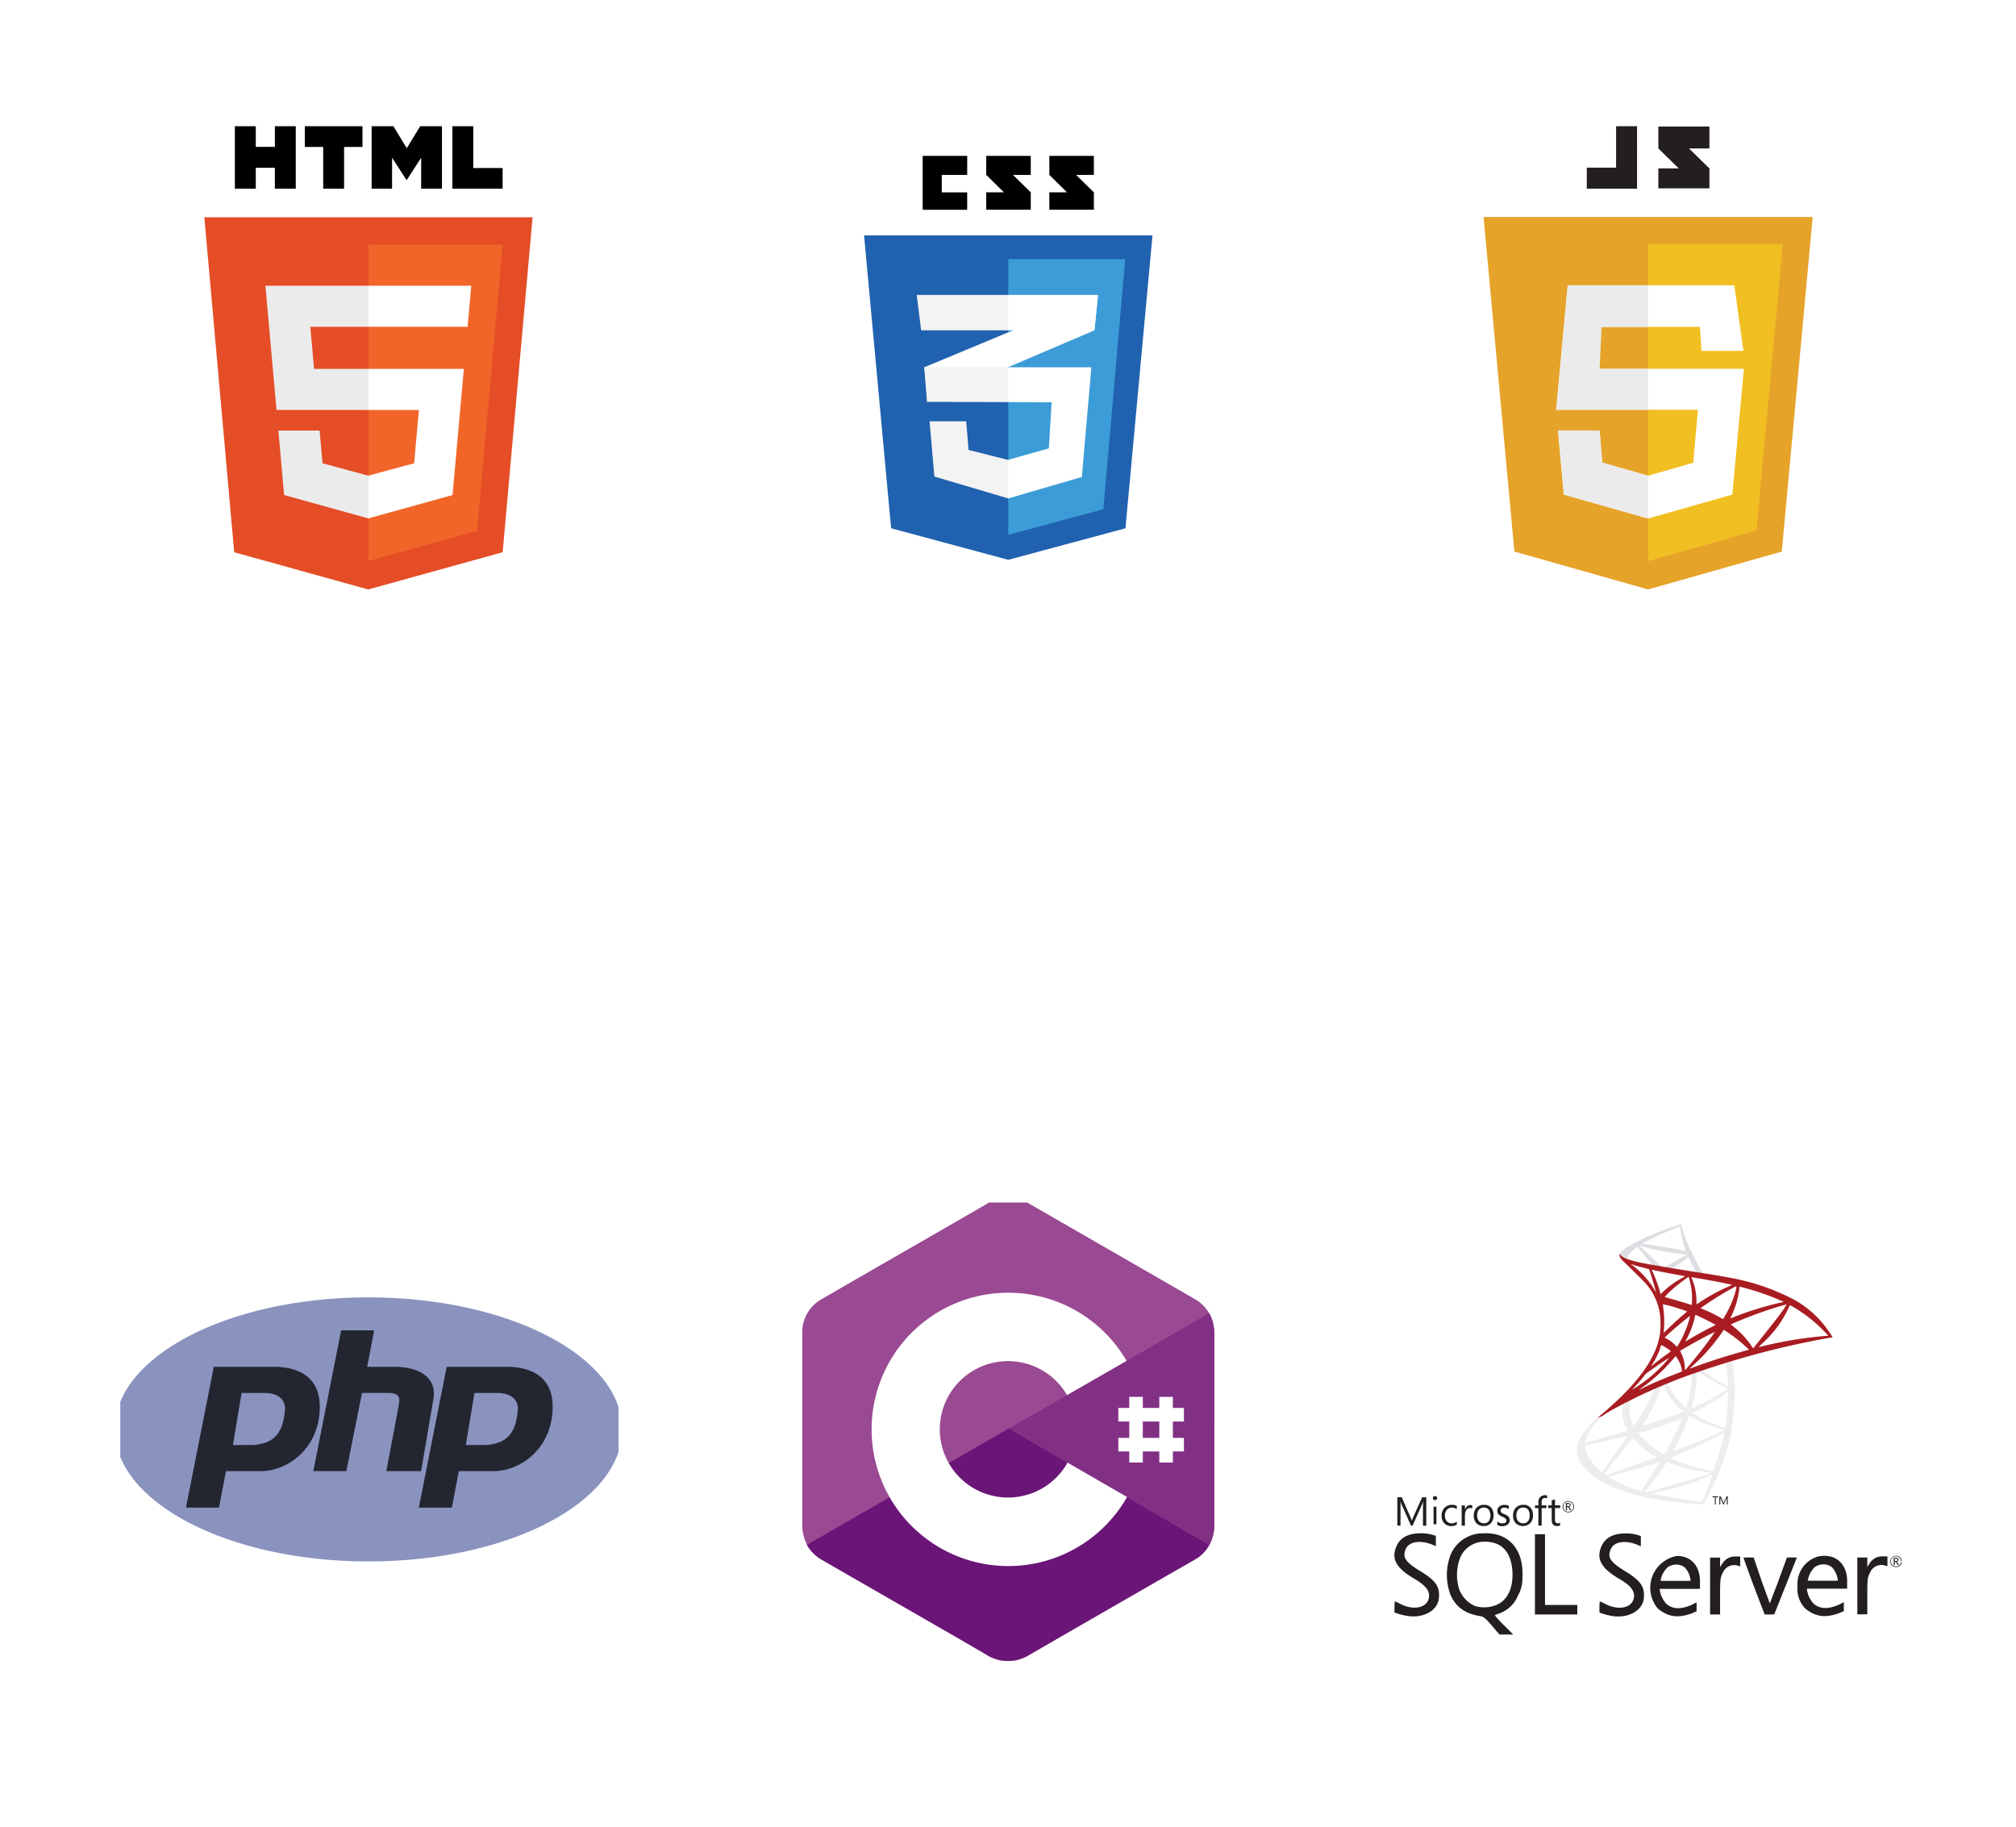 <svg xmlns="http://www.w3.org/2000/svg" xmlns:xlink="http://www.w3.org/1999/xlink" width="352" height="319" viewBox="0 0 352 319">
  <defs>
    <clipPath id="clip-path">
      <rect id="Rectangle_57" data-name="Rectangle 57" width="87" height="81" transform="translate(0 0)" fill="#fff"/>
    </clipPath>
    <clipPath id="clip-path-2">
      <rect id="Rectangle_60" data-name="Rectangle 60" width="87" height="81" transform="translate(0 0.425)" fill="#fff"/>
    </clipPath>
    <clipPath id="clip-path-3">
      <rect id="Rectangle_58" data-name="Rectangle 58" width="89" height="81" transform="translate(0 0)" fill="#fff"/>
    </clipPath>
    <linearGradient id="linear-gradient" x1="-10.229" y1="13.597" x2="-10.229" y2="14.597" gradientUnits="objectBoundingBox">
      <stop offset="0.387" stop-color="#d1d3d4" stop-opacity="0"/>
      <stop offset="1" stop-color="#d1d3d4"/>
    </linearGradient>
    <linearGradient id="linear-gradient-2" x1="-9.516" y1="14.078" x2="-9.516" y2="15.078" xlink:href="#linear-gradient"/>
    <linearGradient id="linear-gradient-3" x1="-5.39" y1="6.703" x2="-4.39" y2="6.703" gradientUnits="objectBoundingBox">
      <stop offset="0" stop-color="#e8e7e5"/>
      <stop offset="1" stop-color="#fff"/>
    </linearGradient>
    <linearGradient id="linear-gradient-4" x1="-4.964" y1="30.297" x2="-3.964" y2="30.297" xlink:href="#linear-gradient-3"/>
    <clipPath id="clip-path-4">
      <rect id="Rectangle_61" data-name="Rectangle 61" width="89" height="81" transform="translate(0 0.425)" fill="#fff"/>
    </clipPath>
    <linearGradient id="linear-gradient-5" x1="-4.183" y1="0.143" x2="-3.174" y2="0.794" gradientUnits="objectBoundingBox">
      <stop offset="0" stop-color="#909ca9"/>
      <stop offset="1" stop-color="#ededee"/>
    </linearGradient>
    <linearGradient id="linear-gradient-6" x1="-8.133" y1="37.388" x2="-6.64" y2="37.388" gradientUnits="objectBoundingBox">
      <stop offset="0" stop-color="#939fab"/>
      <stop offset="1" stop-color="#dcdee1"/>
    </linearGradient>
    <radialGradient id="radial-gradient" cx="0.443" cy="0.439" r="0.128" gradientTransform="matrix(-0.691, -0.149, -0.208, 1.978, -19.227, -9.973)" gradientUnits="objectBoundingBox">
      <stop offset="0" stop-color="#ee352c"/>
      <stop offset="1" stop-color="#a91d22"/>
    </radialGradient>
  </defs>
  <g id="Groupe_149" data-name="Groupe 149" transform="translate(-676 -1451.632)">
    <rect id="Rectangle_56" data-name="Rectangle 56" width="352" height="319" transform="translate(676 1451.632)" fill="#fff"/>
    <g id="Groupe_de_masques_8" data-name="Groupe de masques 8" transform="translate(697 1473.632)" clip-path="url(#clip-path)">
      <g id="html-5" transform="translate(14.677 0.042)">
        <path id="Tracé_1461" data-name="Tracé 1461" d="M57.443,20.635,52.222,79.128l-23.47,6.507-23.406-6.5L.13,20.635Z" transform="translate(-0.13 -4.737)" fill="#e44d26"/>
        <path id="Tracé_1462" data-name="Tracé 1462" d="M37.324,82.086l18.965-5.258,4.462-49.985H37.324Z" transform="translate(-8.667 -6.162)" fill="#f16529"/>
        <path id="Tracé_1463" data-name="Tracé 1463" d="M21.814,43.331h10.15V36.156H13.972l.172,1.925,1.764,19.772H31.964V50.679H22.47Zm1.617,18.11h-7.2l1.005,11.266,14.7,4.08.033-.009V69.313l-.031.008-7.991-2.158-.511-5.722Z" transform="translate(-3.307 -8.299)" fill="#ebebeb"/>
        <path id="Tracé_1464" data-name="Tracé 1464" d="M7.051,0H10.7V3.6h3.336V0h3.646V10.909H14.033V7.256H10.7v3.653H7.051V0ZM22.474,3.618h-3.21V0H29.332V3.618H26.121v7.291H22.474V3.618h0ZM30.93,0h3.8l2.339,3.833L39.407,0h3.8V10.909H39.579V5.5L37.071,9.381h-.063L34.5,5.5v5.407H30.93Zm14.1,0h3.647V7.3H53.8v3.606H45.025V0Z" transform="translate(-1.718)"/>
        <path id="Tracé_1465" data-name="Tracé 1465" d="M37.292,57.854h8.835l-.833,9.305-8,2.16v7.465L52,72.707l.108-1.212L53.8,52.605l.175-1.927H37.292v7.175Zm0-14.54v.018H54.623l.144-1.613.327-3.637.171-1.925H37.292v7.158Z" transform="translate(-8.66 -8.299)" fill="#fff"/>
      </g>
    </g>
    <g id="Groupe_de_masques_11" data-name="Groupe de masques 11" transform="translate(697 1661.208)" clip-path="url(#clip-path-2)">
      <g id="php-1" transform="translate(-0.968 16.983)">
        <ellipse id="Ellipse_1" data-name="Ellipse 1" cx="44.301" cy="23.061" rx="44.301" ry="23.061" transform="translate(0 0)" fill="#8993be"/>
        <path id="Tracé_1482" data-name="Tracé 1482" d="M16.147,38.433,21,13.855H32.229c4.855.3,7.282,2.731,7.282,6.979,0,7.282-5.765,11.53-10.924,11.227H23.126l-1.214,6.372ZM24.34,27.51l1.517-9.1H29.8c2.124,0,3.641.91,3.641,2.731-.3,5.159-2.731,6.069-5.462,6.372H24.34Zm14.044,4.551L43.238,7.483H49L47.79,13.855h5.462c4.855.3,6.676,2.731,6.069,5.765L57.2,32.061H51.128l2.124-11.227c.3-1.517.3-2.428-1.821-2.428H46.879L44.149,32.061Zm18.424,6.372,4.855-24.578H72.889c4.855.3,7.283,2.731,7.283,6.979,0,7.282-5.765,11.53-10.924,11.227H63.786l-1.214,6.372ZM65,27.51l1.517-9.1h3.945c2.124,0,3.641.91,3.641,2.731-.3,5.159-2.731,6.069-5.462,6.372H65Z" transform="translate(-3.706 -1.718)" fill="#232531" fill-rule="evenodd"/>
      </g>
    </g>
    <g id="Groupe_de_masques_9" data-name="Groupe de masques 9" transform="translate(808 1473.632)" clip-path="url(#clip-path-3)">
      <g id="css3" transform="translate(3.6 0.042)">
        <path id="Tracé_1466" data-name="Tracé 1466" d="M0,0H80.9V80.9H0Z" fill="none"/>
        <path id="Tracé_1467" data-name="Tracé 1467" d="M65.457,75.894,45,81.4l-20.46-5.509L19.817,24.746H70.179Z" transform="translate(-4.549 -5.68)" fill="#2062af"/>
        <path id="Tracé_1468" data-name="Tracé 1468" d="M52.5,30.123V78.244l.046.013L69.1,73.8l3.822-43.675H52.5Z" transform="translate(-12.051 -6.914)" fill="#3c9cd7"/>
        <path id="Tracé_1469" data-name="Tracé 1469" d="M36.436,13.092V10.048h4.442V6.717H33.1v9.415h7.773v-3.04Zm12.432-3.044h3.105V6.717H44.2v3.331c1.04,1.04,1.582,1.538,3.087,3.042l-3.087,0v3.039h7.774v-3.04Zm11.018,0h3.105V6.717H55.217v3.331c1.04,1.04,1.583,1.538,3.087,3.042l-3.087,0v3.039h7.774v-3.04l-3.105-3.044Z" transform="translate(-7.599 -1.542)"/>
        <path id="Tracé_1470" data-name="Tracé 1470" d="M48.113,44.776l-14.644,6.1.486,6.038,14.158-6.053,15.06-6.439.624-6.177L48.113,44.776Z" transform="translate(-7.683 -8.779)" fill="#fff"/>
        <path id="Tracé_1471" data-name="Tracé 1471" d="M33.469,52.821l.486,6.038,14.158-6.053V46.722Z" transform="translate(-7.683 -10.725)" fill="url(#linear-gradient)"/>
        <path id="Tracé_1472" data-name="Tracé 1472" d="M68.161,38.244,52.476,44.776V50.86l15.06-6.439Z" transform="translate(-12.045 -8.779)" fill="url(#linear-gradient-2)"/>
        <path id="Tracé_1473" data-name="Tracé 1473" d="M33.5,54.638l.486,6.038,21.723.069L55.222,68.8l-7.148,2.012L41.2,69.073l-.416-5H34.4l.833,9.647L48.143,77.54l12.839-3.748,1.666-19.155Z" transform="translate(-7.689 -12.542)" fill="url(#linear-gradient-3)"/>
        <path id="Tracé_1474" data-name="Tracé 1474" d="M48.113,54.638H33.47l.486,6.038,14.158.045V54.638Zm0,16.151-.069.019-6.871-1.735-.416-5H34.372l.833,9.647,12.908,3.817Z" transform="translate(-7.683 -12.542)" opacity="0.05"/>
        <path id="Tracé_1475" data-name="Tracé 1475" d="M31.758,38.244H63.405l-.624,6.177H32.521l-.763-6.177Z" transform="translate(-7.29 -8.779)" fill="url(#linear-gradient-4)"/>
        <path id="Tracé_1476" data-name="Tracé 1476" d="M47.72,38.244H31.758l.763,6.177h15.2V38.244Z" transform="translate(-7.29 -8.779)" opacity="0.05"/>
      </g>
    </g>
    <g id="Groupe_de_masques_12" data-name="Groupe de masques 12" transform="translate(808 1661.208)" clip-path="url(#clip-path-4)">
      <g id="c--4" transform="translate(8.084 -0.405)">
        <path id="Tracé_1483" data-name="Tracé 1483" d="M97.184,43.2a7.015,7.015,0,0,0-.886-3.59A6.774,6.774,0,0,0,93.7,37.081Q79.345,28.8,64.963,20.528a7.074,7.074,0,0,0-7.645.066C53.507,22.833,34.4,33.78,28.732,37.081a6.631,6.631,0,0,0-3.479,6.138V76.548a7.266,7.266,0,0,0,.842,3.523,6.948,6.948,0,0,0,2.637,2.615c5.7,3.3,24.775,14.227,28.586,16.487a7.032,7.032,0,0,0,7.645.066Q79.323,90.93,93.7,82.686a6.65,6.65,0,0,0,2.637-2.615,7.266,7.266,0,0,0,.842-3.523Z" transform="translate(-25.253 -19.439)" fill="#9a4993"/>
        <path id="Tracé_1484" data-name="Tracé 1484" d="M61.545,71.761l-35.256,20.3a6.949,6.949,0,0,0,2.637,2.615c5.7,3.3,24.775,14.227,28.586,16.487a7.03,7.03,0,0,0,7.645.066q14.36-8.31,28.741-16.553a6.651,6.651,0,0,0,2.637-2.615Z" transform="translate(-25.491 -31.449)" fill="#6a1577"/>
        <path id="Tracé_1485" data-name="Tracé 1485" d="M58.5,77.766A11.887,11.887,0,0,0,79.2,77.7l-10.26-5.939Z" transform="translate(-32.885 -31.449)" fill="#6a1577"/>
        <path id="Tracé_1486" data-name="Tracé 1486" d="M107.925,49.206a7.016,7.016,0,0,0-.886-3.59L72.049,65.76l35.035,20.3a7.266,7.266,0,0,0,.842-3.523Z" transform="translate(-35.995 -25.448)" fill="#813084"/>
        <g id="Groupe_147" data-name="Groupe 147" transform="translate(12.033 16.534)">
          <path id="Tracé_1487" data-name="Tracé 1487" d="M75.152,70.616a11.911,11.911,0,1,1-.089-11.789l10.393-5.983a23.867,23.867,0,1,0,.089,23.778ZM88.293,59.137H85.922V70.594h2.371Zm5.252,0H91.174V70.594h2.371Z" transform="translate(-40.871 -40.899)" fill="#fff"/>
          <path id="Tracé_1488" data-name="Tracé 1488" d="M108.327,67.073H96.87v2.371h11.457Zm0,5.23H96.87v2.371h11.457Z" transform="translate(-53.725 -46.907)" fill="#fff"/>
        </g>
      </g>
    </g>
    <g id="Groupe_de_masques_10" data-name="Groupe de masques 10" transform="translate(919 1473.632)" clip-path="url(#clip-path-3)">
      <g id="javascript-4" transform="translate(16.031 0.042)">
        <path id="Tracé_1477" data-name="Tracé 1477" d="M57.47,20.576H0L5.388,79l23.344,6.621L52.076,79Z" transform="translate(0 -4.723)" fill="#e6a329"/>
        <path id="Tracé_1478" data-name="Tracé 1478" d="M37.292,26.754V82.088L56.206,76.73l4.6-49.976Z" transform="translate(-8.56 -6.141)" fill="#f1bf22"/>
        <path id="Tracé_1479" data-name="Tracé 1479" d="M47.554,36.057H18.473L16.447,57.932l.042-.136H41.2l-.806,9.255-7.883,2.268-8-2.3-.479-5.6H16.768L17.8,72.607l14.7,4.174,14.711-4.174,2.026-21.969H23.023l.337-7.32H41.551l.272,4.194h7.326Z" transform="translate(-3.775 -8.277)" fill="#fff"/>
        <path id="Tracé_1480" data-name="Tracé 1480" d="M32.514,36.057H18.473L16.447,57.932l.042-.136H32.514V50.661H24.045l.337-7.32h8.132ZM24.045,61.414H16.768L17.8,72.6l14.7,4.168V69.326l-8-2.31Z" transform="translate(-3.775 -8.277)" fill="#ebebeb"/>
        <path id="Tracé_1481" data-name="Tracé 1481" d="M28.514,7.236H23.4v3.673h8.776V0h-3.66ZM44.81.058H35.892V3.877C37.083,5.067,37.7,5.64,39.458,7.365H35.892v3.482H44.81V7.371L41.244,3.883H44.81Z" transform="translate(-5.371)" fill="#231f20"/>
      </g>
    </g>
    <g id="Groupe_de_masques_13" data-name="Groupe de masques 13" transform="translate(919 1661.208)" clip-path="url(#clip-path-4)">
      <g id="microsoft-sql-server" transform="translate(0.465 4.227)">
        <g id="Groupe_148" data-name="Groupe 148" transform="translate(31.886 0)">
          <path id="Tracé_1489" data-name="Tracé 1489" d="M54.053,36.042l-9.785,3.2-8.513,3.757-2.382.629c-.607.577-1.242,1.161-1.93,1.753-.754.651-1.457,1.243-2,1.671a14.9,14.9,0,0,0-1.938,1.923A8.719,8.719,0,0,0,26.074,51.4a4.073,4.073,0,0,0,.577,3.661A12.969,12.969,0,0,0,32,59.073a33.977,33.977,0,0,0,4.7,1.575,62.281,62.281,0,0,0,10.029,1.428,11.5,11.5,0,0,0,1.294,0,17.626,17.626,0,0,0,.954-1.812,45.809,45.809,0,0,0,3.469-9.178,43.5,43.5,0,0,0,.887-6.36c.052-.717.074-3.121.03-3.935A27.634,27.634,0,0,0,53,37.321a.8.8,0,0,1-.022-.3,12.776,12.776,0,0,1,1.324-.4l-.244-.577h0Zm-2.234,1.309a23.954,23.954,0,0,1,.384,3.705,1.982,1.982,0,0,1-.007.5c-.059,0-1.25-.7-2.1-1.235-.74-.466-2.145-1.4-2.367-1.575-.074-.052-.067-.059.54-.266C49.3,38.135,51.738,37.351,51.819,37.351Zm-4.985,1.642a2.455,2.455,0,0,1,.643.348,45.851,45.851,0,0,0,4.482,2.493c.274.118.3.074-.325.5a32.237,32.237,0,0,1-5.081,2.729c-.362.163-.666.288-.673.288a1.918,1.918,0,0,1,.089-.407,21.807,21.807,0,0,0,.792-5.2c.007-.74.007-.74.074-.762-.015.007-.008.007,0,.007Zm-1.028.392a15.945,15.945,0,0,1-.044,2.152,18.823,18.823,0,0,1-.68,3.217,4.936,4.936,0,0,1-.17.518,13.013,13.013,0,0,1-1.376-1.339,10.008,10.008,0,0,1-1.361-1.982,6.232,6.232,0,0,1-.414-1.006c.118-.081,4.016-1.59,4.046-1.561Zm-4.837,1.9a.027.027,0,0,1,.022.007,1.383,1.383,0,0,1,.111.266,10,10,0,0,0,1.228,2.2A12.517,12.517,0,0,0,44.039,45.6c.178.148.34.288.362.311.044.044.059.037-1.146.5-1.4.532-2.921,1.065-4.667,1.627q-.625.2-1.25.407c-.067.022-.044-.015.148-.318a41.59,41.59,0,0,0,2.921-5.887c.126-.325.251-.651.274-.725a.267.267,0,0,1,.163-.192.717.717,0,0,1,.126-.03ZM39.49,41.9a16.54,16.54,0,0,1-.725,1.531c-.717,1.4-1.5,2.774-2.552,4.445-.177.288-.348.555-.37.584-.037.052-.052.037-.17-.192a6.782,6.782,0,0,1-.57-1.716,6.906,6.906,0,0,1,.037-2.2c.1-.459.089-.451.311-.562C36.4,43.3,39.461,41.87,39.49,41.9Zm12.758.518v.311a40.234,40.234,0,0,1-.436,5.562c-.044.288-.081.525-.089.532s-.214-.059-.466-.133a19.086,19.086,0,0,1-3.4-1.457,15.064,15.064,0,0,1-1.731-1.065c.007-.007.318-.17.68-.362A43.575,43.575,0,0,0,50.85,43.43c.451-.3,1.131-.791,1.28-.925l.118-.089ZM33.906,44.606c.03,0,.022.059-.022.325-.03.192-.067.547-.081.791a5.472,5.472,0,0,0,.651,2.973,6.147,6.147,0,0,1,.259.562c-.052.044-4.948,1.479-6.486,1.9l-.888.244c-.052.015-.059.008-.037-.118a7.771,7.771,0,0,1,2.152-3.705,9.566,9.566,0,0,1,2.433-1.864c.754-.429,1.916-1.072,2-1.1C33.892,44.606,33.9,44.606,33.906,44.606ZM45.444,46.67a2.987,2.987,0,0,1,.4.215,22.282,22.282,0,0,0,5.665,2.2l.17.037-.237.133c-.984.547-4.216,1.893-7.522,3.129-.481.177-.954.355-1.043.392a.534.534,0,0,1-.17.052c0-.008.133-.266.3-.584a36.494,36.494,0,0,0,2.33-5.3c.059-.141.1-.266.1-.274Zm-1.176.385a2.129,2.129,0,0,1-.126.34,46.838,46.838,0,0,1-2.566,5.17c-.274.488-.5.88-.51.88s-.229-.133-.5-.3A15.21,15.21,0,0,1,36.7,49.857l-.133-.163.673-.185a48.292,48.292,0,0,0,6.494-2.241C44.024,47.151,44.261,47.054,44.268,47.054Zm7.307,2.552h0c.007.17-.37,1.694-.681,2.8-.259.924-.481,1.649-.887,2.929-.177.562-.333,1.028-.34,1.028a.489.489,0,0,1-.1-.022,30.912,30.912,0,0,1-6.013-1.694c-.518-.207-1.257-.54-1.3-.577a8.63,8.63,0,0,1,.991-.466c3.365-1.472,6.856-3.143,8.054-3.861A.964.964,0,0,1,51.575,49.606Zm-16.87.577c.015.015-.924,1.368-2.241,3.21-.459.643-.991,1.4-1.191,1.679s-.5.725-.673.991l-.311.481-.333-.281a12.32,12.32,0,0,1-1.376-1.405,6.07,6.07,0,0,1-1.235-2.389c-.081-.355-.081-.533-.008-.555.111-.03,2.086-.5,3.935-.925,1.028-.237,2.219-.518,2.648-.621S34.7,50.183,34.705,50.183Zm.947.362.237.266a13.887,13.887,0,0,0,3.469,2.84,1.943,1.943,0,0,1,.4.259c-.052.037-4.571,1.642-6.664,2.367-1.176.414-2.145.747-2.152.747a1.272,1.272,0,0,1-.148-.1l-.133-.1.214-.311c.7-1.006,1.568-2.108,3.469-4.4l1.309-1.575Zm5.9,4.223c.007-.007.333.111.732.259a23.671,23.671,0,0,0,2.744.85,30.374,30.374,0,0,0,4.149.717c.163.015.251.03.222.052-.052.03-1.139.392-1.938.643-1.272.4-5.155,1.546-8.32,2.455-.584.17-1.087.311-1.117.318a.586.586,0,0,1-.318-.081,5.356,5.356,0,0,1,.392-.5,43.9,43.9,0,0,0,3-4.038c.244-.37.451-.673.451-.681Zm-1.3.037c.007.007-.518.85-1.435,2.3-.392.614-.828,1.309-.984,1.553s-.37.607-.5.814l-.215.377-.111-.03c-.266-.074-2.137-.732-2.633-.932a18.313,18.313,0,0,1-1.723-.791,7.2,7.2,0,0,1-1.272-.806c.015-.007,1.028-.281,2.248-.614,3.239-.88,5.037-1.39,6.213-1.76a2.96,2.96,0,0,1,.407-.111Zm9.208,2.159h.007c.03.074-1.168,3.4-1.605,4.452-.1.237-.133.3-.185.288-.126-.007-1.864-.251-2.921-.407-1.841-.281-4.933-.821-5.71-1l-.177-.037,1.1-.252c2.367-.532,3.506-.821,4.659-1.176a32.933,32.933,0,0,0,4.356-1.679,3.569,3.569,0,0,1,.473-.192Z" transform="translate(-25.869 -13.232)" fill="url(#linear-gradient-5)"/>
          <path id="Tracé_1490" data-name="Tracé 1490" d="M46.175,6.437a47.016,47.016,0,0,0-4.482,1.612,27.987,27.987,0,0,0-5.155,2.589,3.909,3.909,0,0,0-1,1,.691.691,0,0,0-.044.251l.991.939,2.359.754,5.614,1.006,6.42,1.1.067-.555c-.022,0-.037-.007-.059-.007l-.843-.133-.17-.3c-.873-1.538-1.834-3.447-2.4-4.733A24.464,24.464,0,0,1,46.4,6.977c-.126-.5-.14-.532-.222-.54h0Zm-.118.377h.008c.007.007.037.215.067.458a15.45,15.45,0,0,0,.717,3.114c.274.814.274.769-.044.673-.754-.207-4.134-.791-6.582-1.132-.392-.052-.725-.1-.725-.111-.03-.03,1.768-.969,2.559-1.339,1.013-.466,3.794-1.627,4-1.664Zm-7.13,3.313.289.1A44.085,44.085,0,0,0,46.9,11.688c.244.022.451.044.458.044a3.419,3.419,0,0,1-.466.244c-1.05.525-2.2,1.169-3,1.664a3.066,3.066,0,0,1-.481.266c-.03,0-.185-.03-.348-.052l-.3-.044-.74-.725c-1.3-1.265-2.322-2.241-2.714-2.611Zm-.3.229,1.043,1.3c.569.717,1.146,1.42,1.272,1.575a2.425,2.425,0,0,1,.222.289c-.03.022-1.509-.266-2.293-.444-.806-.185-1.139-.274-1.634-.429l-.407-.133v-.1c.007-.5.636-1.235,1.7-1.989l.1-.067Zm8.86,1.775c.03,0,.067.067.155.266.251.555,1.036,2.049,1.228,2.337.059.1.163.1-.88-.067-2.507-.407-3.313-.54-3.313-.555a.767.767,0,0,1,.17-.111,14.438,14.438,0,0,0,2.256-1.561c.17-.141.325-.274.355-.3.007-.015.022-.022.03-.015Z" transform="translate(-28.078 -6.436)" fill="url(#linear-gradient-6)"/>
          <path id="Tracé_1491" data-name="Tracé 1491" d="M34.458,13.051a.737.737,0,0,0-.007.644,2.922,2.922,0,0,0,.7.821s3.291,3.21,3.691,3.668a10.283,10.283,0,0,1,2.685,7.026,11.376,11.376,0,0,1-1.169,5.318c-1.538,3.358-4.785,7.063-9.792,11.175l.732-.244A23.517,23.517,0,0,1,33.918,39.9a93.589,93.589,0,0,1,12.211-5.466,152.286,152.286,0,0,1,24.784-6.642l.673-.1-.1-.163A22.8,22.8,0,0,0,70,25.432a17.771,17.771,0,0,0-5.251-4.371,38.943,38.943,0,0,0-11.4-3.824c-.895-.178-2.862-.518-4.46-.762-3.387-.525-5.577-.887-7.988-1.3-.865-.148-2.16-.37-3.018-.555a19.165,19.165,0,0,1-1.96-.525c-.532-.207-1.3-.414-1.464-1.043ZM36.367,14.9a2.062,2.062,0,0,1,.281.089c.281.1.643.207,1.072.325q.487.134.976.259c.444.111.813.214.821.214.052.052.8,2.441,1.05,3.358.1.348.17.643.163.643a1.5,1.5,0,0,1-.185-.288,15.4,15.4,0,0,0-3.816-4.312,3.153,3.153,0,0,1-.362-.288Zm3.639,1.006a2.905,2.905,0,0,1,.4.067c1.257.281,3.513.71,4.955.954a1.811,1.811,0,0,1,.436.1.747.747,0,0,1-.2.126c-.244.126-1.228.71-1.553.932a14.169,14.169,0,0,0-2.093,1.671c-.214.215-.4.392-.4.392s-.044-.126-.081-.281a23.967,23.967,0,0,0-1.324-3.624A3.175,3.175,0,0,1,40,15.9C40,15.913,40,15.906,40.005,15.906Zm6.4,1.22a2.845,2.845,0,0,1,.266.821,12.108,12.108,0,0,1,.355,3.387,6.376,6.376,0,0,1-.044.636l-.022.074-.385-.126c-.791-.251-2.078-.629-3.18-.939-.629-.17-1.139-.325-1.139-.34A17.485,17.485,0,0,1,43.57,19.33a34.326,34.326,0,0,1,2.84-2.2Zm.51.074c.022-.022,3.062.5,4.445.769,1.028.2,2.522.51,2.611.547.044.015-.111.1-.607.325a32.1,32.1,0,0,0-4.844,2.633c-.377.251-.7.459-.7.459a4.034,4.034,0,0,1-.015-.473,10.33,10.33,0,0,0-.8-4.023A1.12,1.12,0,0,1,46.921,17.2Zm7.862,1.553a5.563,5.563,0,0,1-.163.976A18.541,18.541,0,0,1,52.756,24a4.873,4.873,0,0,1-.311.5A3.156,3.156,0,0,1,52,24.271a24.083,24.083,0,0,0-2.9-1.42c-.3-.126-.555-.229-.562-.244-.052-.044,2.33-1.62,3.587-2.374C53.126,19.626,54.753,18.724,54.782,18.753Zm.562.089c.067,0,1.413.37,2.115.577A43.635,43.635,0,0,1,62.5,21.261l.54.244-.377.089a55.133,55.133,0,0,0-8.528,2.64c-.214.089-.407.163-.421.163a1.9,1.9,0,0,1,.155-.377,14.977,14.977,0,0,0,1.427-4.926c.008-.141.03-.251.052-.251Zm-13.4,3.077c.022-.022,1.05.222,1.6.377.843.237,2.633.836,2.633.88,0,.007-.2.177-.436.385-.969.806-1.9,1.657-3.018,2.736-.333.318-.614.577-.629.577s-.022-.044-.015-.1a16.674,16.674,0,0,0-.1-4.46C41.958,22.1,41.936,21.926,41.943,21.919Zm21.6.022a14.193,14.193,0,0,1-.784,1.22c-.444.636-1.095,1.479-2.566,3.328-.776.976-1.649,2.078-1.938,2.448s-.54.68-.547.68a2.552,2.552,0,0,1-.207-.3,15.284,15.284,0,0,0-3-3.306c-.222-.185-.466-.385-.547-.444a.825.825,0,0,1-.148-.126c0-.022,1.257-.562,2.211-.947,1.672-.68,3.949-1.494,5.658-2.019C62.578,22.2,63.532,21.926,63.547,21.941Zm.569.148a1.7,1.7,0,0,1,.422.207,25.086,25.086,0,0,1,4.948,3.713c.392.385,1.361,1.39,1.346,1.4s-.34.03-.74.059a72.9,72.9,0,0,0-10.931,1.819c-.259.059-.488.111-.5.111s.274-.288.636-.636a18.922,18.922,0,0,0,4.489-5.976c.17-.362.318-.673.333-.7ZM47.645,23.775c.1.022,1.065.473,1.79.836.666.333,1.664.865,1.716.91.007.007-.348.192-.784.407-1.391.7-2.581,1.353-3.824,2.108-.355.215-.651.392-.658.392-.03,0-.022-.03.177-.392a15.443,15.443,0,0,0,1.5-4.075c.029-.111.059-.185.081-.185Zm-.962.177A14.115,14.115,0,0,1,46.3,25.38a18.211,18.211,0,0,1-1.309,3c-.118.207-.3.51-.392.68l-.185.3L44,28.96a5.433,5.433,0,0,0-1.376-1.013,1.986,1.986,0,0,1-.355-.207c0-.059,1.265-1.206,2.234-2.034.7-.6,2.16-1.775,2.182-1.753Zm5.88,2.419.362.237a28.12,28.12,0,0,1,2.552,1.886c.421.348,1.235,1.08,1.4,1.257l.089.1-.6.17c-3.387.939-6.006,1.775-9.06,2.9-.34.126-.629.229-.651.229-.044,0-.081.037.681-.666a32.472,32.472,0,0,0,4.97-5.71l.259-.4Zm-1.546.385c.015.015-1,1.442-1.605,2.248-.725.962-2.012,2.574-2.9,3.624-.37.436-.688.8-.7.806s-.03-.1-.03-.274a6.2,6.2,0,0,0-.629-2.663c-.17-.34-.2-.422-.163-.459.14-.126,2.293-1.354,3.653-2.086.917-.488,2.352-1.213,2.374-1.2Zm-9.349,2.293a3.268,3.268,0,0,1,.385.192,8.123,8.123,0,0,1,1.272.858,2.205,2.205,0,0,1-.429.355c-.7.5-1.768,1.309-2.389,1.8-.651.518-.673.532-.6.422a12.691,12.691,0,0,0,1.612-3.254,1.254,1.254,0,0,1,.148-.377ZM44.162,31c.037-.007.081.059.281.355a5.336,5.336,0,0,1,.828,2.152l.015.148-1.013.392c-1.812.7-3.484,1.4-4.615,1.915-.318.148-.873.414-1.235.592s-.658.325-.658.318.229-.177.51-.385a29.822,29.822,0,0,0,5.562-5.125c.155-.185.3-.355.311-.362h.015Zm-1.146.281a15.634,15.634,0,0,1-1.39,1.568,24.531,24.531,0,0,1-4.593,3.706l-.444.281c-.052.03.015-.044.784-.88.488-.525.858-.969,1.28-1.516a2.5,2.5,0,0,1,.74-.7C40.479,32.954,42.986,31.252,43.016,31.282Z" transform="translate(-26.946 -7.955)" fill="url(#radial-gradient)"/>
        </g>
        <path id="Tracé_1492" data-name="Tracé 1492" d="M15.929,68.047c-.136,0-.273.013-.408.013a6.1,6.1,0,0,0-5.7,3.728,9.828,9.828,0,0,0,.01,7.1c.975,2.106,2.55,3.217,5.18,3.637.556.091.929.4,2.007,1.655l1.326,1.553h2.4l-1.6-1.612a17.073,17.073,0,0,1-1.6-1.721c0-.068.338-.216.747-.34a5.5,5.5,0,0,0,3.253-3.048,6.4,6.4,0,0,0,.816-3.275c.238-4.751-2.267-7.721-6.438-7.687Zm2.108,12.424a5.657,5.657,0,0,1-3.977.273,5.13,5.13,0,0,1-2.756-2.96,8.4,8.4,0,0,1,.159-5.418A4.572,4.572,0,0,1,15.8,69.52c2.925,0,4.588,1.791,4.805,5.158.172,2.81-.77,4.919-2.571,5.792Zm41.54-8.366a2.576,2.576,0,0,0-2.3,1.213l-.408.637V72.3H55.122v9.931h1.744V79.055c0-2.9.036-3.242.442-4.036a2.178,2.178,0,0,1,2.45-1.372l.624.182V72.108h-.806Zm-10.256-.091a5.644,5.644,0,0,0-3.334,9.172c1.9,1.562,3.626,1.687,5.95.849.4-.169.828-.364.828-.364V80.108l-.828.429c-1.881.819-3.3.819-4.432-.146a4.473,4.473,0,0,1-1.189-2.629h7.038V76.423c0-2.73-1.643-4.453-4.035-4.409h0Zm-2.847,4.354A4.069,4.069,0,0,1,47.7,74a2.632,2.632,0,0,1,1.518-.486,2.429,2.429,0,0,1,1.474.5,3.873,3.873,0,0,1,1.032,2.346H46.474v.013h0ZM4.39,74.577C2.5,73.431,1.658,72.6,1.761,71.629c.294-2.7,3.627-2.324,5.472-1.3l.013-1.814a7.118,7.118,0,0,0-2.483-.465c-2.243-.034-3.694.7-4.374,2.2-1,2.21-.114,3.876,3.081,5.735,1.794,1.044,2.587,1.95,2.587,2.938,0,2.041-2.461,2.753-5,1.473-.522-.26-.964-.477-.988-.477a15.672,15.672,0,0,0-.044,1.963,10.849,10.849,0,0,0,1.95.554c2.9.578,5.541-.782,5.791-2.992.217-2.074-.533-3.162-3.376-4.861v0Zm70.636-2.587a5.285,5.285,0,0,0-1.079.126,4.972,4.972,0,0,0-3.558,5.147,4.95,4.95,0,0,0,1.3,3.886c1.9,1.564,3.627,1.69,5.962.85.4-.169.825-.361.825-.361V80.074l-.827.431c-1.885.816-3.3.816-4.432-.148a4.416,4.416,0,0,1-1.191-2.63h7.027V76.389c0-2.717-1.643-4.441-4.035-4.4l0,0Zm-2.847,4.354A4.134,4.134,0,0,1,73.4,73.964a2.618,2.618,0,0,1,1.517-.487,2.429,2.429,0,0,1,1.474.5,3.9,3.9,0,0,1,1.032,2.358H72.181v.012Zm-32-1.746c-1.892-1.144-2.73-1.973-2.628-2.948.294-2.7,3.627-2.324,5.472-1.3l.013-1.814a7.083,7.083,0,0,0-2.483-.463c-2.243-.034-3.694.7-4.375,2.2-1,2.21-.1,3.876,3.083,5.735,1.791,1.043,2.584,1.937,2.584,2.925,0,2.041-2.459,2.765-5,1.473-.52-.26-.962-.474-.988-.474a15.673,15.673,0,0,0-.044,1.963,11.875,11.875,0,0,0,1.937.554c2.9.58,5.545-.78,5.793-2.99.216-2.064-.533-3.152-3.367-4.852v0Zm45.1-2.518a2.566,2.566,0,0,0-2.3,1.214l-.408.634V72.277H80.828V82.2h1.744V79.031c0-2.9.035-3.242.442-4.035a2.177,2.177,0,0,1,2.45-1.371l.624.182V72.082h-.806ZM26.3,74.542V68.217h-1.76v14.01h7.4V80.572H26.3v-6.03ZM67,76.514,65.55,80.289l-1.395-3.8-1.417-4.206h-1.8c1.167,3.309,2.437,6.676,3.717,9.94.555.013,1.111,0,1.666,0l1.959-4.919,2-5.02H68.553S67.792,74.282,67,76.515h0ZM30.357,64.4a.964.964,0,0,0,.715-.286.948.948,0,0,0,.294-.7.932.932,0,0,0-.294-.7.978.978,0,0,0-.7-.273.964.964,0,0,0-.715.283.945.945,0,0,0-.283.7.916.916,0,0,0,.283.7.955.955,0,0,0,.7.273Zm-.624-1.612a.89.89,0,0,1,1.521.624.873.873,0,0,1-.26.634.849.849,0,0,1-.624.25.829.829,0,0,1-.624-.25.873.873,0,0,1-.26-.634A.838.838,0,0,1,29.733,62.788Zm.42.715h.114c.081,0,.16.078.227.226l.137.307h.214l-.169-.341c-.069-.136-.136-.216-.216-.238a.413.413,0,0,0,.237-.125.312.312,0,0,0,.078-.227.29.29,0,0,0-.1-.239.569.569,0,0,0-.364-.1h-.361v1.27h.182V63.5h.022Zm0-.59h.159a.406.406,0,0,1,.239.057c.043.034.055.078.055.159,0,.147-.091.216-.26.216H30.15v-.432h0ZM1.081,63.39c0-.442-.013-.771-.023-.964h.01a2.9,2.9,0,0,0,.147.512L2.9,66.712h.283L4.878,62.9a3.434,3.434,0,0,0,.147-.477h.013c-.034.377-.045.7-.045.966v3.331H5.57V61.771H4.845L3.292,65.216c-.057.136-.137.341-.238.611H3.03a3.968,3.968,0,0,0-.226-.588L1.286,61.76H.515v4.952h.556v-3.32l.009,0Zm5.757.009h.5v3.084h-.5Zm.25-1.131a.352.352,0,0,0,.26-.1.361.361,0,0,0,.114-.26.327.327,0,0,0-.113-.26.364.364,0,0,0-.263-.1.356.356,0,0,0-.26.1.366.366,0,0,0-.114.26.313.313,0,0,0,.114.26.374.374,0,0,0,.26.1h0ZM10.9,66.551v-.543a1.436,1.436,0,0,1-.871.306,1.129,1.129,0,0,1-.875-.364,1.408,1.408,0,0,1-.329-.975,1.465,1.465,0,0,1,.351-1.03,1.142,1.142,0,0,1,.884-.374,1.45,1.45,0,0,1,.84.273v-.578a1.728,1.728,0,0,0-.816-.182,1.747,1.747,0,0,0-1.339.533,1.992,1.992,0,0,0-.5,1.4A1.8,1.8,0,0,0,8.7,66.291a1.608,1.608,0,0,0,1.224.509,2,2,0,0,0,.975-.25Zm1.428-1.644a1.6,1.6,0,0,1,.26-.962.711.711,0,0,1,.578-.307.664.664,0,0,1,.429.114v-.59a.9.9,0,0,0-.338-.045.862.862,0,0,0-.546.195,1.194,1.194,0,0,0-.383.6h-.013v-.724h-.565v3.536h.567V64.907Zm3.253,1.885a1.673,1.673,0,0,0,1.28-.512,2.23,2.23,0,0,0,.034-2.709,1.562,1.562,0,0,0-1.235-.487,1.774,1.774,0,0,0-1.28.465,1.928,1.928,0,0,0-.52,1.427,1.842,1.842,0,0,0,.452,1.3,1.646,1.646,0,0,0,1.269.511h0Zm-.806-2.88a1.117,1.117,0,0,1,.85-.341,1.057,1.057,0,0,1,.84.341,1.9,1.9,0,0,1,.022,2.029,1.033,1.033,0,0,1-.85.364,1.1,1.1,0,0,1-.862-.364,1.433,1.433,0,0,1-.317-1,1.388,1.388,0,0,1,.317-1.031Zm5.043,2.572a.929.929,0,0,0,.33-.725.885.885,0,0,0-.26-.646,2.005,2.005,0,0,0-.659-.385,2.059,2.059,0,0,1-.533-.3.485.485,0,0,1-.147-.364.428.428,0,0,1,.169-.351.7.7,0,0,1,.455-.135,1.336,1.336,0,0,1,.806.251v-.567a1.661,1.661,0,0,0-.76-.169,1.348,1.348,0,0,0-.9.294.971.971,0,0,0-.125,1.37,1.832,1.832,0,0,0,.634.4,2.382,2.382,0,0,1,.578.329.432.432,0,0,1,.147.338c0,.33-.226.5-.668.5a1.4,1.4,0,0,1-.919-.338V66.6a1.671,1.671,0,0,0,.871.216,1.537,1.537,0,0,0,.975-.329h0Zm2.7-3.4a1.774,1.774,0,0,0-1.28.465,1.939,1.939,0,0,0-.52,1.427,1.848,1.848,0,0,0,.452,1.3,1.845,1.845,0,0,0,2.55,0,1.9,1.9,0,0,0,.477-1.36,1.939,1.939,0,0,0-.442-1.349,1.6,1.6,0,0,0-1.235-.487h0Zm1.1,1.859a1.521,1.521,0,0,1-.283,1,1.033,1.033,0,0,1-.85.364,1.105,1.105,0,0,1-.862-.364,1.433,1.433,0,0,1-.317-1,1.454,1.454,0,0,1,.341-1.043,1.118,1.118,0,0,1,.85-.341,1.075,1.075,0,0,1,.837.341,1.723,1.723,0,0,1,.283,1.043Zm1.531,1.769h.565V63.65h.828v-.476H25.71v-.546c0-.5.192-.746.59-.746a.782.782,0,0,1,.372.091v-.511a1.037,1.037,0,0,0-.408-.056,1.055,1.055,0,0,0-.759.283,1.193,1.193,0,0,0-.364.918v.58h-.6v.476h.6v3.049Zm2.323-.964c0,.692.306,1.044.929,1.044a1.022,1.022,0,0,0,.533-.117v-.486a.592.592,0,0,1-.364.114.482.482,0,0,1-.407-.148.83.83,0,0,1-.126-.51v-2h.9v-.476h-.9V62.13c-.195.068-.386.125-.567.182v.86h-.611v.476h.611v2.1ZM88.3,72.264a.973.973,0,0,0-.7-.273.973.973,0,0,0-1,.988.927.927,0,0,0,.282.7,1,1,0,0,0,.715.273.975.975,0,0,0,.715-.283.958.958,0,0,0,.292-.7.982.982,0,0,0-.305-.7ZM88.208,73.6a.912.912,0,0,1-1.248,0,.882.882,0,0,1-.26-.637.849.849,0,0,1,.884-.871.847.847,0,0,1,.624.247.858.858,0,0,1,.26.624A.816.816,0,0,1,88.208,73.6Zm-.51-.578a.489.489,0,0,0,.238-.125.313.313,0,0,0,.078-.229.289.289,0,0,0-.1-.238.57.57,0,0,0-.364-.1h-.361V73.6h.182v-.533h.113c.078,0,.156.078.226.226l.135.305h.216l-.169-.341c-.059-.148-.126-.216-.195-.238Zm-.125-.114h-.195v-.429h.16a.4.4,0,0,1,.238.056c.045.034.056.078.056.159,0,.147-.091.215-.26.215ZM55.95,63.027h.159v-1.27h.42V61.6h-1v.159h.42v1.27Zm.962-.954a2.288,2.288,0,0,0-.009-.282.788.788,0,0,0,.044.147l.487,1.089h.078l.489-1.1c.013-.034.024-.078.046-.136-.01.113-.01.2-.01.273v.962h.169V61.6H58l-.442.985c-.01.035-.046.1-.068.182h-.013a1.036,1.036,0,0,0-.065-.169l-.442-1h-.229v1.43h.16v-.954h.009Z" transform="translate(0 -14.095)" fill="#231f1f"/>
      </g>
    </g>
  </g>
</svg>
